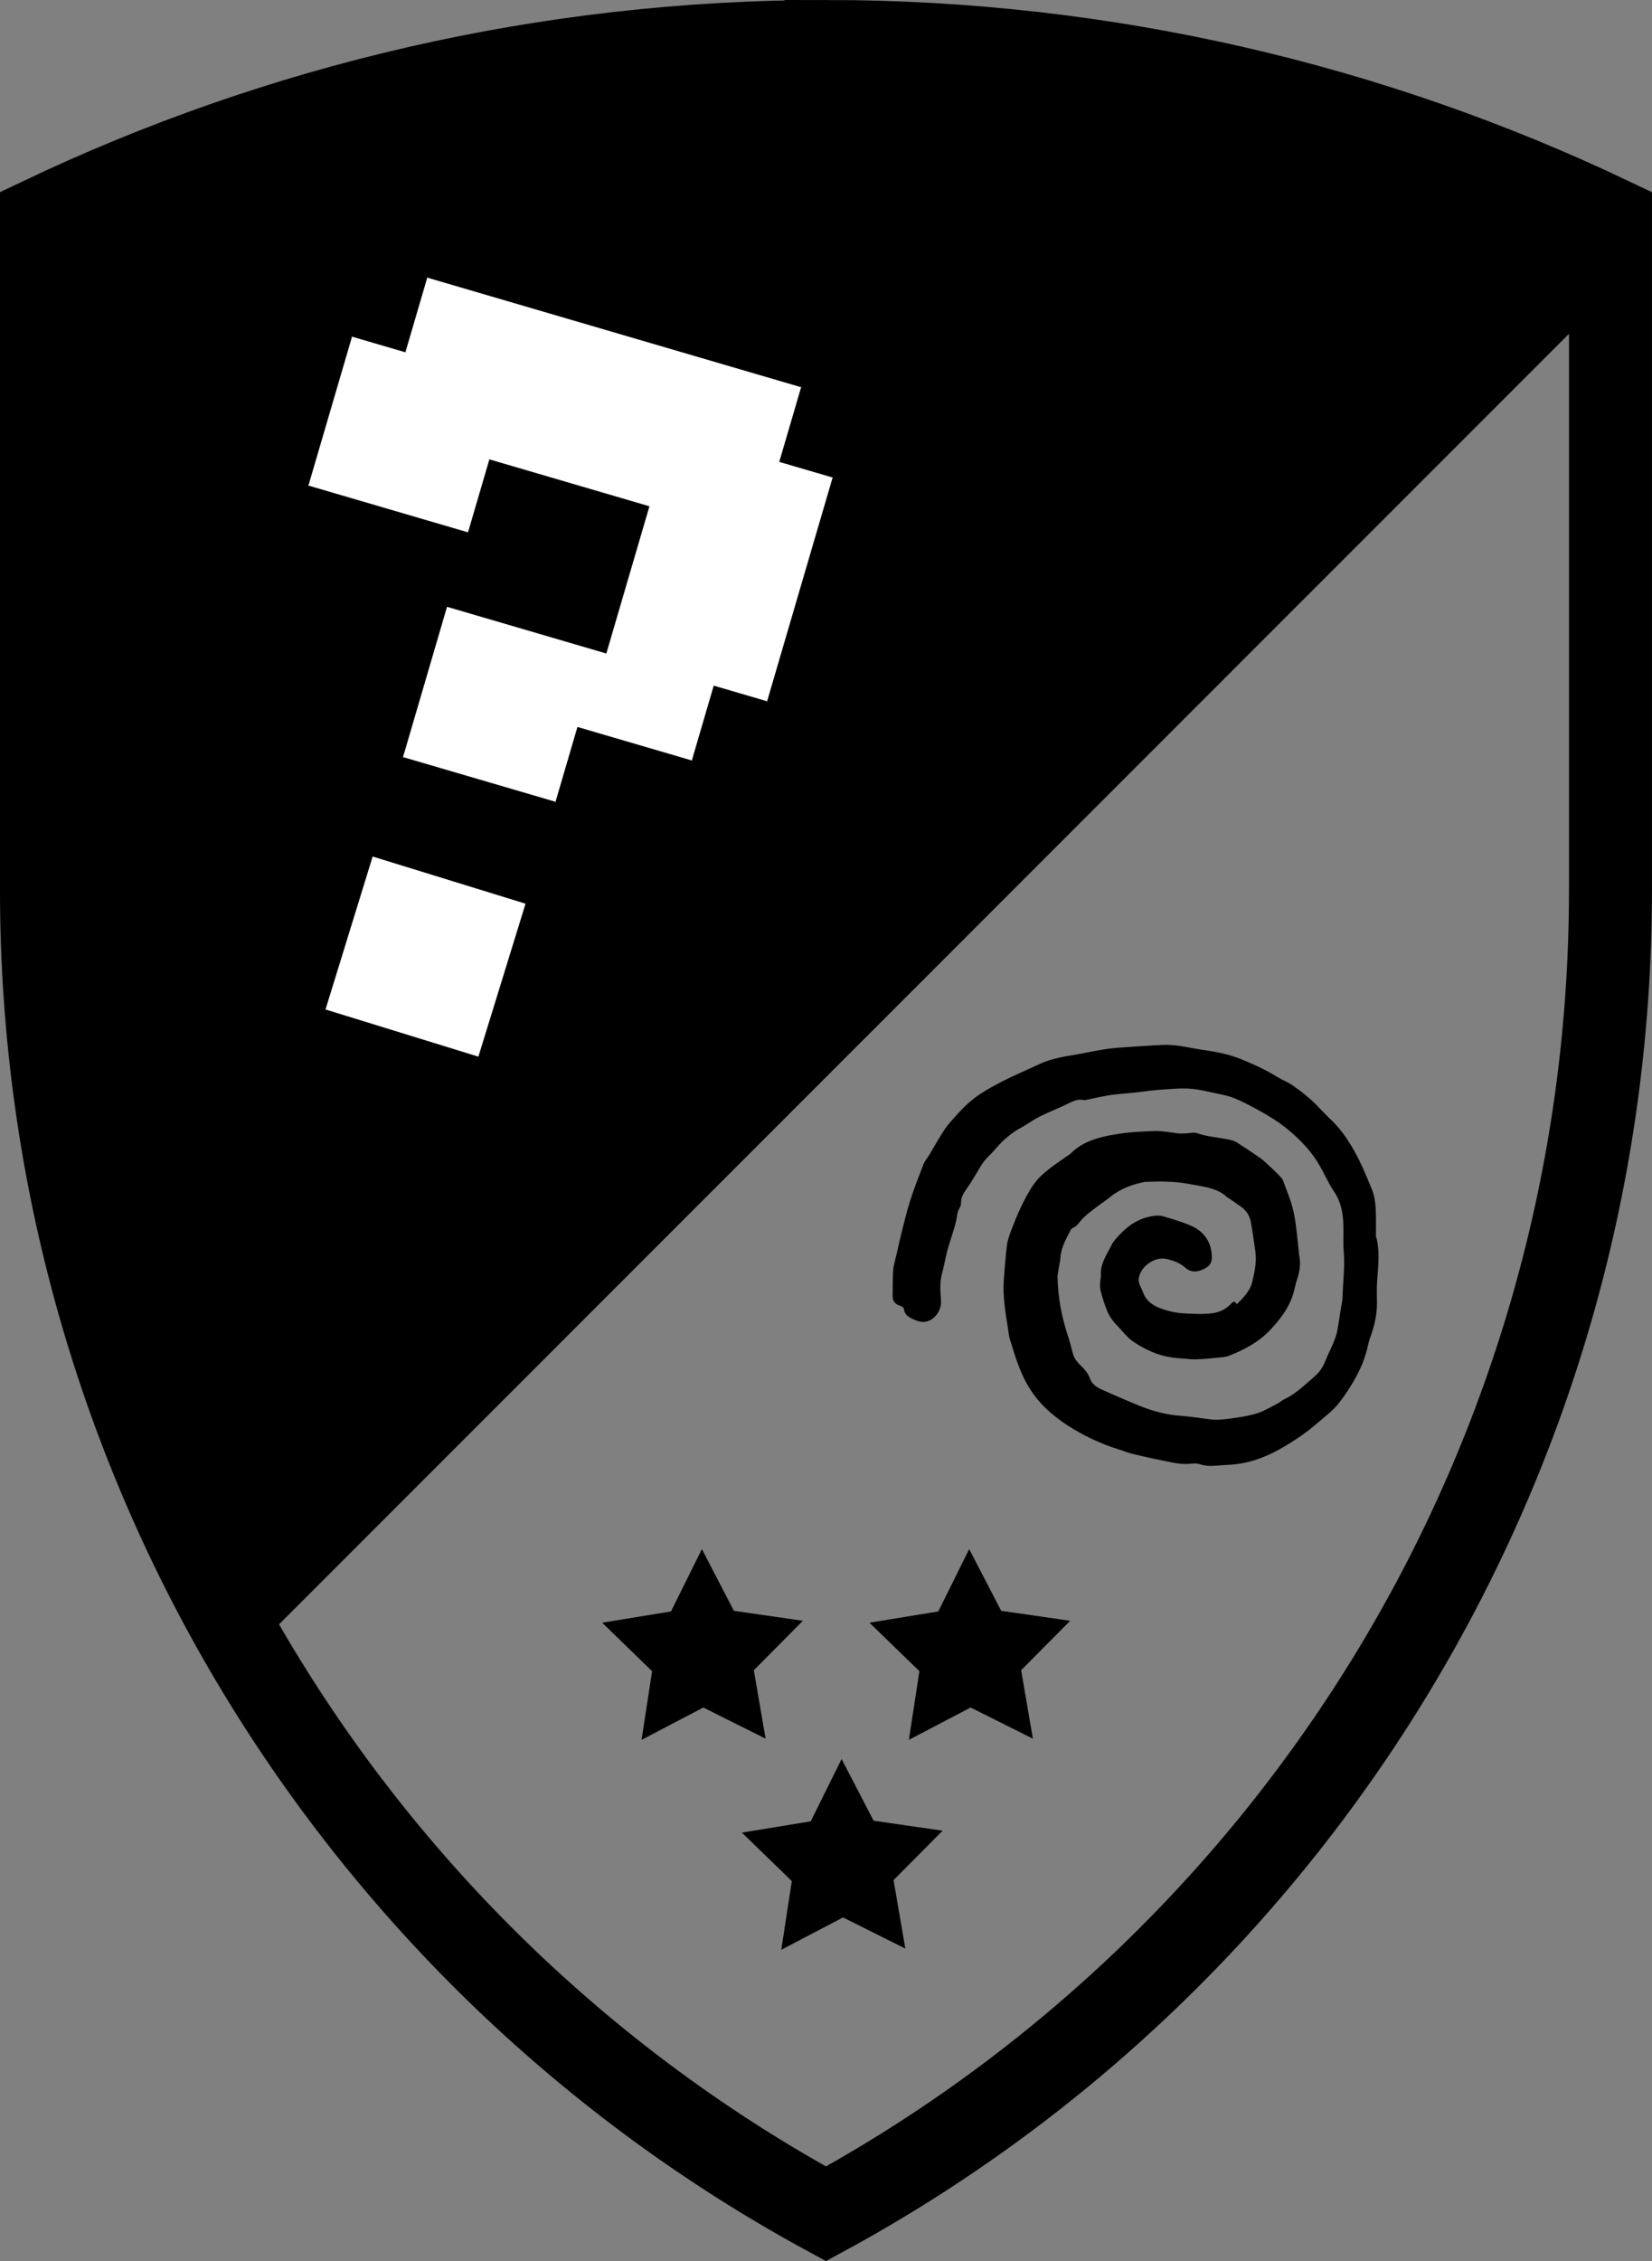 <?xml version="1.0" encoding="UTF-8" standalone="no"?>
<!-- Created with Inkscape (http://www.inkscape.org/) -->

<svg
   xmlns:dc="http://purl.org/dc/elements/1.1/"
   xmlns:cc="http://creativecommons.org/ns#"
   xmlns:rdf="http://www.w3.org/1999/02/22-rdf-syntax-ns#"
   xmlns:svg="http://www.w3.org/2000/svg"
   xmlns="http://www.w3.org/2000/svg"
   xmlns:sodipodi="http://sodipodi.sourceforge.net/DTD/sodipodi-0.dtd"
   xmlns:inkscape="http://www.inkscape.org/namespaces/inkscape"
   width="22.472mm"
   height="30.743mm"
   viewBox="0 0 79.625 108.933"
   id="svg9510"
   version="1.1"
   inkscape:version="0.91 r13725"
   sodipodi:docname="logo.svg">
  <rect x="0" y="0" width="79.625" height="108.933" fill="#808080" stroke="none"/>
  <defs
     id="defs9512" />
  <sodipodi:namedview
     id="base"
     pagecolor="#ffffff"
     bordercolor="#666666"
     borderopacity="1.0"
     inkscape:pageopacity="0.0"
     inkscape:pageshadow="2"
     inkscape:zoom="1.4"
     inkscape:cx="-95.803999"
     inkscape:cy="-25.176984"
     inkscape:document-units="px"
     inkscape:current-layer="layer1"
     showgrid="false"
     fit-margin-top="0"
     fit-margin-left="0"
     fit-margin-right="0"
     fit-margin-bottom="0"
     inkscape:window-width="1366"
     inkscape:window-height="734"
     inkscape:window-x="0"
     inkscape:window-y="16"
     inkscape:window-maximized="0" />
  <g
     inkscape:label="Calque 1"
     inkscape:groupmode="layer"
     id="layer1"
     transform="translate(-257.331,-175.039)">
    <path
       style="fill:#000000;fill-rule:evenodd;stroke:#000000;stroke-width:1px;stroke-linecap:butt;stroke-linejoin:miter;stroke-opacity:1"
       d="m 268.743,254.346 -7.829,-16.415 -1.768,-28.284 0.758,-23.739 19.445,-6.819 20.961,-1.768 16.668,2.778 17.425,5.808 -0.253,2.525 z"
       id="path9263"
       inkscape:connector-curvature="0"
       inkscape:export-xdpi="140.48978"
       inkscape:export-ydpi="140.48978" />
    <path
       inkscape:connector-curvature="0"
       d="m 297.142,177.039 c -13.526,0 -26.343,3.066 -37.812,8.52 0,8.109 0,28.952 0,32.351 0,27.576 15.299,51.548 37.812,63.785 22.51,-12.237 37.813,-36.209 37.813,-63.785 0,-3.399 0,-24.243 0,-32.349 -11.474,-5.456 -24.287,-8.523 -37.813,-8.523 z"
       id="path6335"
       style="fill:none;stroke:#000000;stroke-width:4;stroke-miterlimit:4;stroke-dasharray:none;stroke-opacity:1"
       inkscape:export-xdpi="140.48978"
       inkscape:export-ydpi="140.48978" />
    <rect
       transform="matrix(-0.707,-0.707,0.707,-0.707,0,0)"
       y="12.141"
       x="-370.634"
       height="91.03"
       width="3.739"
       id="rect9063"
       style="opacity:1;fill:#000000;fill-opacity:1;fill-rule:evenodd;stroke:none;stroke-width:1;stroke-linecap:butt;stroke-linejoin:miter;stroke-miterlimit:4;stroke-dasharray:none;stroke-dashoffset:0;stroke-opacity:1"
       inkscape:export-xdpi="140.48978"
       inkscape:export-ydpi="140.48978" />
    <g
       id="g9103"
       transform="matrix(1.11,0,0,1.109,53.404,-608.118)"
       inkscape:export-xdpi="140.48978"
       inkscape:export-ydpi="140.48978">
      <path
         sodipodi:type="star"
         style="opacity:1;fill:#000000;fill-opacity:1;fill-rule:evenodd;stroke:none;stroke-width:4.351;stroke-linecap:round;stroke-linejoin:round;stroke-miterlimit:1.9;stroke-dasharray:none;stroke-dashoffset:0;stroke-opacity:1"
         id="path9097"
         sodipodi:sides="5"
         sodipodi:cx="224.75893"
         sodipodi:cy="769.0144"
         sodipodi:r1="7.9859571"
         sodipodi:r2="15.751174"
         sodipodi:arg1="0.52359878"
         sodipodi:arg2="1.1519173"
         inkscape:flatsided="false"
         inkscape:rounded="0"
         inkscape:randomized="0"
         d="m 231.675,773.007 -0.509,10.396 -8.067,-6.578 -10.045,2.728 3.763,-9.705 -5.699,-8.71 10.393,0.58 6.523,-8.111 2.66,10.063 9.73,3.697 z"
         transform="matrix(0.284,-0.063,0.063,0.283,101.957,574.575)" />
      <path
         transform="matrix(0.284,-0.063,0.063,0.283,113.564,574.575)"
         d="m 231.675,773.007 -0.509,10.396 -8.067,-6.578 -10.045,2.728 3.763,-9.705 -5.699,-8.71 10.393,0.58 6.523,-8.111 2.66,10.063 9.73,3.697 z"
         inkscape:randomized="0"
         inkscape:rounded="0"
         inkscape:flatsided="false"
         sodipodi:arg2="1.1519173"
         sodipodi:arg1="0.52359878"
         sodipodi:r2="15.751174"
         sodipodi:r1="7.9859571"
         sodipodi:cy="769.0144"
         sodipodi:cx="224.75893"
         sodipodi:sides="5"
         id="path9099"
         style="opacity:1;fill:#000000;fill-opacity:1;fill-rule:evenodd;stroke:none;stroke-width:4.351;stroke-linecap:round;stroke-linejoin:round;stroke-miterlimit:1.9;stroke-dasharray:none;stroke-dashoffset:0;stroke-opacity:1"
         sodipodi:type="star" />
      <path
         sodipodi:type="star"
         style="opacity:1;fill:#000000;fill-opacity:1;fill-rule:evenodd;stroke:none;stroke-width:4.351;stroke-linecap:round;stroke-linejoin:round;stroke-miterlimit:1.9;stroke-dasharray:none;stroke-dashoffset:0;stroke-opacity:1"
         id="path9101"
         sodipodi:sides="5"
         sodipodi:cx="224.75893"
         sodipodi:cy="769.0144"
         sodipodi:r1="7.9859571"
         sodipodi:r2="15.751174"
         sodipodi:arg1="0.52359878"
         sodipodi:arg2="1.1519173"
         inkscape:flatsided="false"
         inkscape:rounded="0"
         inkscape:randomized="0"
         d="m 231.675,773.007 -0.509,10.396 -8.067,-6.578 -10.045,2.728 3.763,-9.705 -5.699,-8.71 10.393,0.58 6.523,-8.111 2.66,10.063 9.73,3.697 z"
         transform="matrix(0.284,-0.063,0.063,0.283,108.024,583.694)" />
    </g>
    <path
       inkscape:connector-curvature="0"
       d="m 316.943,237.879 c 0.324,-0.335 0.643,-0.642 0.747,-1.088 0.114,-0.486 0.219,-0.97 0.147,-1.465 -0.068,-0.468 -0.13,-0.937 -0.213,-1.402 -0.055,-0.306 -0.216,-0.565 -0.487,-0.755 -0.185,-0.131 -0.372,-0.26 -0.558,-0.389 -0.032,-0.023 -0.073,-0.036 -0.101,-0.062 -0.448,-0.425 -1.056,-0.499 -1.65,-0.605 -0.219,-0.039 -0.438,-0.082 -0.659,-0.105 -0.253,-0.026 -0.508,-0.04 -0.763,-0.045 -0.265,-0.005 -0.531,0.008 -0.797,0.013 -0.041,6.9e-4 -0.083,-7e-4 -0.123,0.008 -0.605,0.119 -1.162,0.333 -1.639,0.718 -0.209,0.169 -0.438,0.316 -0.652,0.481 -0.223,0.171 -0.451,0.339 -0.651,0.532 -0.17,0.163 -0.268,0.388 -0.513,0.487 -0.035,0.015 -0.069,0.049 -0.085,0.082 -0.216,0.423 -0.465,0.833 -0.5,1.313 -0.018,0.235 -0.075,0.469 -0.112,0.704 -0.015,0.094 -0.032,0.189 -0.03,0.283 0.02,0.971 0.203,1.914 0.506,2.836 0.089,0.269 0.16,0.543 0.23,0.817 0.059,0.228 0.194,0.412 0.365,0.574 0.206,0.195 0.378,0.397 0.475,0.671 0.081,0.229 0.309,0.393 0.549,0.501 0.601,0.268 1.205,0.53 1.816,0.779 0.645,0.262 1.325,0.444 2.031,0.492 0.472,0.032 0.931,0.107 1.395,0.168 0.298,0.04 0.617,0.005 0.921,-0.036 0.437,-0.059 0.881,-0.12 1.3,-0.248 0.357,-0.11 0.684,-0.312 1.02,-0.481 0.108,-0.054 0.194,-0.145 0.303,-0.196 0.335,-0.159 0.628,-0.368 0.901,-0.606 0.232,-0.203 0.473,-0.399 0.693,-0.612 0.31,-0.301 0.416,-0.701 0.59,-1.067 0.07,-0.148 0.143,-0.296 0.202,-0.448 0.066,-0.169 0.139,-0.34 0.173,-0.515 0.076,-0.392 0.129,-0.787 0.192,-1.181 0.026,-0.159 0.07,-0.319 0.074,-0.479 0.018,-0.728 0.118,-1.456 0.059,-2.185 -0.035,-0.423 -0.008,-0.851 -0.018,-1.276 -0.013,-0.583 -0.106,-1.139 -0.45,-1.646 -0.256,-0.379 -0.44,-0.8 -0.663,-1.199 -0.39,-0.698 -0.932,-1.273 -1.568,-1.797 -0.444,-0.366 -0.926,-0.661 -1.43,-0.936 -0.38,-0.207 -0.764,-0.415 -1.168,-0.576 -0.303,-0.121 -0.64,-0.176 -0.965,-0.248 -0.336,-0.074 -0.673,-0.154 -1.016,-0.19 -0.303,-0.032 -0.615,-0.023 -0.921,-0.005 -0.503,0.032 -1.007,0.067 -1.506,0.137 -0.448,0.063 -0.898,0.09 -1.346,0.138 -0.428,0.046 -0.851,0.157 -1.276,0.238 -0.07,0.013 -0.147,0.043 -0.211,0.029 -0.273,-0.059 -0.494,0.045 -0.73,0.161 -0.447,0.22 -0.916,0.402 -1.363,0.622 -0.265,0.13 -0.506,0.302 -0.758,0.453 -0.165,0.099 -0.342,0.184 -0.496,0.295 -0.203,0.146 -0.403,0.301 -0.579,0.473 -0.227,0.222 -0.414,0.478 -0.646,0.695 -0.233,0.217 -0.383,0.475 -0.537,0.736 -0.162,0.275 -0.328,0.548 -0.511,0.811 -0.148,0.213 -0.291,0.418 -0.286,0.682 10e-4,0.092 -0.025,0.196 -0.074,0.275 -0.126,0.199 -0.118,0.419 -0.166,0.63 -0.038,0.167 -0.09,0.332 -0.14,0.497 -0.1,0.33 -0.213,0.657 -0.301,0.989 -0.09,0.342 -0.139,0.693 -0.237,1.034 -0.127,0.444 -0.077,0.887 -0.051,1.326 0.026,0.439 -0.283,0.917 -0.746,1.001 -0.139,0.025 -0.307,-0.005 -0.439,-0.058 -0.276,-0.11 -0.566,-0.22 -0.605,-0.564 -0.008,-0.059 -0.112,-0.129 -0.188,-0.152 -0.263,-0.08 -0.362,-0.245 -0.354,-0.493 0.013,-0.407 -0.005,-0.815 0.029,-1.221 0.02,-0.261 0.107,-0.52 0.165,-0.779 0.073,-0.324 0.142,-0.649 0.224,-0.971 0.136,-0.534 0.26,-1.072 0.429,-1.598 0.19,-0.591 0.416,-1.173 0.644,-1.754 0.066,-0.167 0.194,-0.315 0.29,-0.473 0.247,-0.408 0.472,-0.829 0.742,-1.224 0.193,-0.281 0.44,-0.532 0.671,-0.791 0.132,-0.148 0.273,-0.289 0.42,-0.423 0.47,-0.429 1.03,-0.745 1.597,-1.04 0.621,-0.323 1.273,-0.594 1.91,-0.891 0.634,-0.295 1.326,-0.361 2.002,-0.492 0.413,-0.08 0.825,-0.166 1.241,-0.224 0.352,-0.049 0.708,-0.067 1.063,-0.092 0.503,-0.035 1.006,-0.068 1.509,-0.095 0.528,-0.029 1.038,0.06 1.548,0.159 0.418,0.081 0.847,0.123 1.262,0.213 0.345,0.074 0.69,0.168 1.013,0.297 0.613,0.246 1.211,0.521 1.768,0.864 0.253,0.155 0.542,0.263 0.782,0.432 0.481,0.339 0.934,0.71 1.325,1.14 0.181,0.199 0.384,0.38 0.574,0.573 0.713,0.723 1.168,1.588 1.562,2.486 0.118,0.269 0.228,0.541 0.338,0.813 0.166,0.412 0.178,0.848 0.188,1.282 0.008,0.302 -5.3e-4,0.605 -10e-4,0.907 0,0.018 -4.4e-4,0.039 0.005,0.056 0.207,0.724 0.097,1.462 0.051,2.198 -0.02,0.331 -0.008,0.662 -0.005,0.993 0.005,0.582 -0.127,1.143 -0.331,1.696 -0.086,0.233 -0.119,0.48 -0.191,0.717 -0.07,0.229 -0.144,0.458 -0.244,0.677 -0.276,0.608 -0.632,1.179 -1.044,1.719 -0.3,0.393 -0.71,0.689 -1.086,1.017 -0.516,0.449 -1.092,0.831 -1.683,1.175 -0.787,0.456 -1.648,0.773 -2.59,0.815 -0.134,0.005 -0.267,0.015 -0.4,0.026 -0.318,0.027 -0.632,0.054 -0.942,-0.048 -0.121,-0.04 -0.266,-0.058 -0.394,-0.04 -0.461,0.065 -0.896,-0.037 -1.332,-0.124 -0.507,-0.101 -1.012,-0.214 -1.514,-0.334 -0.206,-0.049 -0.403,-0.127 -0.603,-0.194 -0.239,-0.08 -0.483,-0.151 -0.715,-0.245 -0.322,-0.131 -0.643,-0.266 -0.949,-0.424 -0.834,-0.431 -1.606,-0.946 -2.217,-1.623 -0.446,-0.494 -0.771,-1.074 -1.008,-1.685 -0.175,-0.45 -0.314,-0.913 -0.455,-1.374 -0.049,-0.159 -0.059,-0.33 -0.086,-0.495 -0.122,-0.773 -0.257,-1.545 -0.202,-2.334 0.04,-0.566 0.08,-1.133 0.152,-1.696 0.032,-0.252 0.128,-0.501 0.219,-0.744 0.241,-0.639 0.514,-1.267 0.867,-1.865 0.149,-0.251 0.312,-0.489 0.533,-0.701 0.407,-0.39 0.88,-0.698 1.346,-1.019 0.025,-0.018 0.056,-0.03 0.076,-0.051 0.574,-0.603 1.356,-0.811 2.149,-0.946 0.636,-0.109 1.288,-0.147 1.934,-0.166 0.385,-0.013 0.77,0.077 1.156,0.115 0.11,0.011 0.224,7e-4 0.336,-0.003 0.184,-0.005 0.391,-0.062 0.548,-0.008 0.527,0.185 1.094,0.203 1.632,0.331 0.106,0.025 0.212,0.067 0.301,0.125 0.381,0.247 0.76,0.495 1.129,0.756 0.166,0.117 0.308,0.264 0.457,0.4 0.135,0.124 0.269,0.25 0.395,0.382 0.086,0.09 0.189,0.181 0.23,0.291 0.186,0.506 0.4,1.009 0.512,1.532 0.132,0.612 0.169,1.244 0.246,1.868 0.008,0.066 0.003,0.134 0.018,0.198 0.085,0.379 0.033,0.751 -0.088,1.122 -0.05,0.155 -0.097,0.311 -0.13,0.469 -0.164,0.783 -0.616,1.414 -1.184,2.011 -0.548,0.578 -1.226,0.939 -1.964,1.233 -0.102,0.041 -0.218,0.062 -0.329,0.073 -0.41,0.041 -0.82,0.087 -1.231,0.103 -0.264,0.011 -0.528,-0.03 -0.793,-0.045 -0.527,-0.031 -1.03,-0.148 -1.494,-0.365 -0.304,-0.142 -0.604,-0.305 -0.867,-0.502 -0.223,-0.166 -0.395,-0.392 -0.584,-0.595 -0.13,-0.14 -0.267,-0.277 -0.374,-0.432 -0.103,-0.147 -0.19,-0.308 -0.251,-0.474 -0.109,-0.292 -0.205,-0.591 -0.284,-0.892 -0.035,-0.132 -0.025,-0.278 -0.02,-0.417 0.003,-0.113 0.044,-0.227 0.036,-0.338 -0.033,-0.498 0.234,-0.913 0.46,-1.34 0.054,-0.102 0.099,-0.212 0.173,-0.301 0.498,-0.6 1.071,-1.104 1.925,-1.208 0.14,-0.018 0.296,-0.026 0.424,0.013 0.472,0.145 0.956,0.275 1.398,0.478 0.64,0.293 0.951,0.818 0.968,1.48 0.011,0.358 -0.186,0.529 -0.555,0.657 -0.312,0.108 -0.541,0.032 -0.75,-0.152 -0.252,-0.222 -0.573,-0.333 -0.895,-0.404 -0.444,-0.099 -0.941,0.199 -1.157,0.527 -0.179,0.271 -0.237,0.544 -0.07,0.834 0.061,0.106 0.095,0.227 0.145,0.339 0.149,0.332 0.43,0.535 0.779,0.67 0.357,0.137 0.723,0.226 1.12,0.249 0.451,0.027 0.892,0.056 1.349,0.005 0.402,-0.045 0.708,-0.195 0.962,-0.466 0.109,-0.116 0.19,-0.146 0.277,0.03"
       style="fill:#000000;fill-opacity:1;fill-rule:nonzero;stroke:none"
       id="path542"
       inkscape:export-xdpi="140.48978"
       inkscape:export-ydpi="140.48978" />
    <g
       transform="matrix(0.005,1.8624518e-4,1.8624518e-4,-0.005,253.37,243.091)"
       id="g7299-3"
       style="fill:#ffffff"
       inkscape:export-xdpi="140.48978"
       inkscape:export-ydpi="140.48978">
      <g
         id="g8964-3"
         style="fill:#ffffff;stroke:none;stroke-width:96.955;stroke-linecap:round;stroke-linejoin:round;stroke-miterlimit:1.9;stroke-dasharray:none;stroke-opacity:1"
         transform="matrix(1.854,-0.497,0.497,1.854,6278.065,-11837.097)">
        <rect
           transform="scale(1,-1)"
           y="-8447.67"
           x="-3396.694"
           height="802.909"
           width="802.909"
           id="rect8962-4"
           style="opacity:1;fill:#ffffff;fill-opacity:1;fill-rule:evenodd;stroke:none;stroke-width:96.955;stroke-linecap:round;stroke-linejoin:round;stroke-miterlimit:1.9;stroke-dasharray:none;stroke-dashoffset:0;stroke-opacity:1" />
        <path
           id="path546-6"
           style="fill:#ffffff;fill-opacity:1;fill-rule:nonzero;stroke:none;stroke-width:96.955;stroke-linecap:round;stroke-linejoin:round;stroke-miterlimit:1.9;stroke-dasharray:none;stroke-opacity:1"
           d="m -1751.096,10947.538 16.637,-1175.041 3.095,2.862 c -91.759,-1.245 -183.471,-2.58 -282.212,-3.94 2.054,-144.047 3.809,-269.351 5.611,-394.744 l 2.434,3.567 c -184.883,-2.609 -408.481,-5.814 -600.606,-8.534 2.007,-143.743 3.809,-269.243 5.573,-394.651 l 2.444,3.571 c -280.402,-3.966 -522.05,-7.428 -802.433,-11.386 l 2.57,-3.493 c -3.676,258.733 -7.351,517.467 -11.211,788.953 283.911,3.977 558.491,7.864 833.053,11.743 -3.742,263.665 -7.27,514.265 -10.902,769.567 -278.702,-3.929 -553.088,-7.845 -837.045,-11.84 1.849,-130.548 3.582,-254.136 5.416,-381.456 -285.592,-4.007 -561.583,-7.922 -837.584,-11.842 l 3.162,-2.715 c -3.671,261.214 -7.38,522.521 -11.089,783.828 0,0 -3.086,-2.859 -3.086,-2.859 91.722,1.338 183.471,2.58 282.175,4.033 -2.017,143.954 -3.809,269.351 -5.573,394.651 l -1.94,-4.446 1958.977,27.726 -2.061,4.345 c 1.817,-128.297 3.587,-256.505 5.573,-394.651 102.919,1.532 192.552,2.784 282.184,4.036 l -3.163,2.716"
           inkscape:connector-curvature="0" />
      </g>
    </g>
  </g>
</svg>
